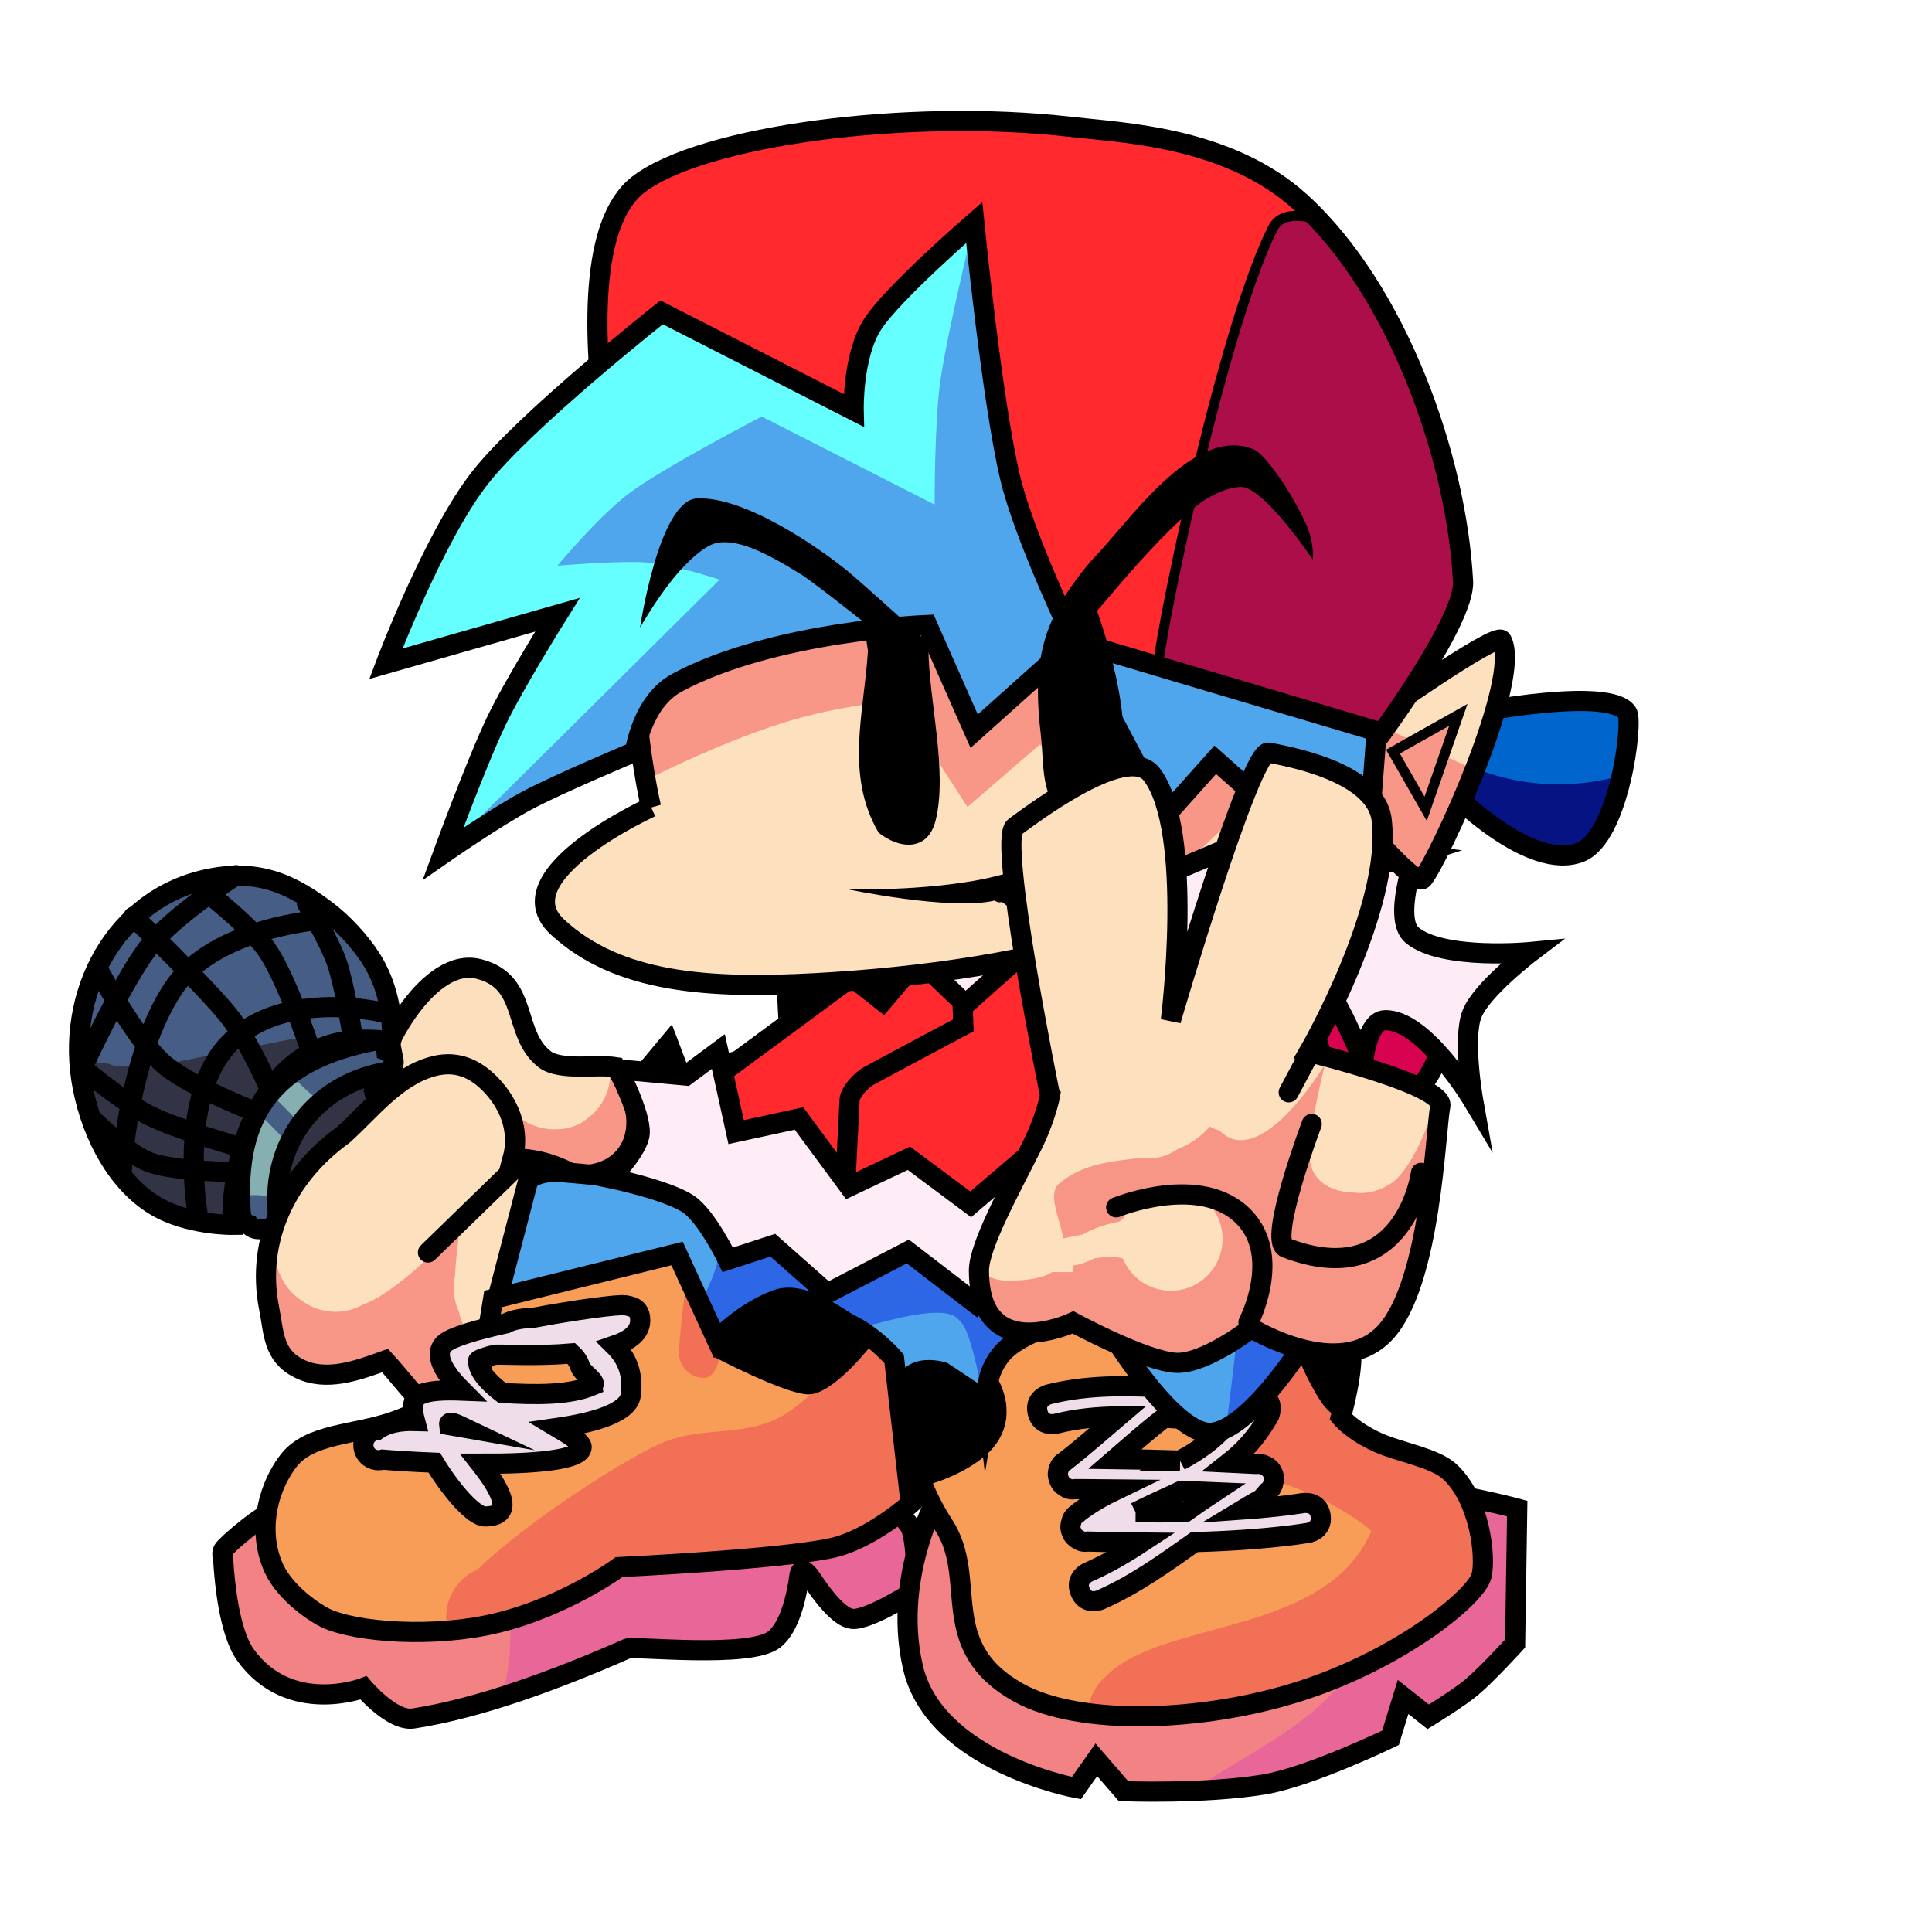 <svg version="1.1" xmlns="http://www.w3.org/2000/svg" xmlns:xlink="http://www.w3.org/1999/xlink" width="95.864" height="95.864" viewBox="0,0,95.864,95.864"><g transform="translate(-192.068,-132.068)"><g data-paper-data="{&quot;isPaintingLayer&quot;:true}" fill-rule="nonzero" stroke-linejoin="miter" stroke-miterlimit="10" stroke-dasharray="" stroke-dashoffset="0" style="mix-blend-mode: normal"><g><path d="M231.949,183.945c0,0 2.535,-7.331 4.838,-6.76c3.895,0.967 4.852,6.006 3.673,9.577c-1.628,4.931 -6.564,8.585 -6.564,8.585c0,0 -1.63,0.212 -2.772,0.038c-0.326,-0.05 -1.658,-0.509 -2.636,-1.385c-1.749,-1.568 -3.443,-4.257 -3.886,-6.801c-0.237,-1.359 1.569,-1.897 1.803,-1.952c2.285,-0.536 5.544,-1.302 5.544,-1.302z" fill="#ff292e" stroke="#000000" stroke-width="1" stroke-linecap="round"/><path d="M226.991,188.498l4.596,0.361l-1.28,3.823l1.281,4.843l-3.212,0.192l-1.708,2.952c0,0 -2.756,-2.787 -4.144,-4.191c-1.403,-1.418 -2.466,-6.389 -1.446,-7.612c1.249,-1.497 4.165,-4.991 4.165,-4.991z" fill="#feecf7" stroke="#000000" stroke-width="1" stroke-linecap="round"/><path d="M215.014,194.606c-0.642,-3.233 1.167,-5.553 4.163,-6.148c2.996,-0.595 5.677,0.832 6.32,4.065c0.642,3.233 -0.909,5.565 -3.906,6.16c-2.996,0.595 -5.935,-0.844 -6.577,-4.078z" fill="#f89688" stroke="#000000" stroke-width="1" stroke-linecap="butt"/><path d="M205.366,192.781c-0.002,0.001 -0.004,0.001 -0.004,0.001l-0.569,-0.075c-1.041,-0.874 -0.889,-2.225 -0.421,-3.429c1.472,-1.8 4.88,-6.941 7.731,-4.32c1.348,1.239 1.638,3.222 2.402,4.797c1.341,6.523 -5.358,4.372 -9.141,3.027z" fill="#323344" stroke="#000000" stroke-width="1" stroke-linecap="butt"/><path d="M211.211,186.893c-0.689,-0.187 -0.575,-0.928 -0.575,-0.928c0.306,-1.981 2.729,-6.44 5.185,-5.819c2.519,0.637 1.643,3.209 3.267,4.476c0.765,0.597 2.592,0.251 3.526,0.395c0.576,0.957 0.798,1.101 0.98,2.151c0.322,1.855 -0.883,3.259 -2.823,3.213c-3.106,-0.074 -5.454,-2.989 -8.552,-3.162l-0.322,0.002c0,0 -0.447,-0.001 -0.687,-0.328z" fill="#fcdfbd" stroke="none" stroke-width="0.5" stroke-linecap="butt"/><path d="M222.613,185.017c0.576,0.957 0.798,1.101 0.98,2.151c0.322,1.855 -0.883,3.259 -2.823,3.213c-2.399,-0.057 -4.345,-1.809 -6.534,-2.683c0.725,-0.263 1.39,-0.501 1.907,-0.603c0.564,-0.111 1.053,0.045 1.529,0.265c0.557,0.516 1.317,0.799 2.113,0.736c0.323,-0.005 0.672,-0.084 1.056,-0.275c0.108,-0.054 0.214,-0.126 0.317,-0.214c0.826,-0.574 1.303,-1.572 1.178,-2.617c0.098,0.006 0.191,0.015 0.276,0.028z" fill="#f89688" stroke="none" stroke-width="0.5" stroke-linecap="butt"/><path d="M211.211,186.893c-0.689,-0.187 -0.575,-0.928 -0.575,-0.928c0.306,-1.981 2.729,-6.44 5.185,-5.819c2.519,0.637 1.643,3.209 3.267,4.476c0.765,0.597 2.592,0.251 3.526,0.395c0.576,0.957 0.798,1.101 0.98,2.151c0.322,1.855 -0.883,3.259 -2.823,3.213c-3.106,-0.074 -5.454,-2.989 -8.552,-3.162l-0.322,0.002c0,0 -0.447,-0.001 -0.687,-0.328z" fill="none" stroke="#000000" stroke-width="1" stroke-linecap="butt"/><path d="M211.587,184.612c0.109,0.547 -0.438,0.655 -0.438,0.655l-0.084,0.017c-3.391,0.674 -5.525,3.495 -5.215,7.002c0,0 0.015,0.175 -0.07,0.338l0.113,0.256c0,0 -0.301,0.45 -0.753,0.167c-0.073,0.004 -0.146,0.008 -0.219,0.012c0,0 -0.315,0.017 -0.484,-0.211c-0.323,-0.075 -0.396,-0.439 -0.396,-0.439l-0.026,-0.153c-0.362,-5.042 1.764,-7.582 6.564,-8.536c0,0 0.547,-0.109 0.655,0.438c0.003,0.013 0.005,0.025 0.006,0.037c0.144,0.046 0.295,0.158 0.346,0.418z" fill="#455d83" stroke="none" stroke-width="0.5" stroke-linecap="butt"/><path d="M205.821,191.563c-0.524,-0.182 -1.086,-0.243 -1.607,-0.157c-0.077,-0.028 -0.156,-0.05 -0.237,-0.065c-0.018,-1.649 0.268,-3.001 0.864,-4.095c0.532,0.519 1.051,1.058 1.568,1.59c-0.376,0.819 -0.581,1.74 -0.589,2.728z" fill="#85afb1" stroke="none" stroke-width="0.5" stroke-linecap="butt"/><path d="M206.505,185.349c0.437,0.537 1.004,1.049 1.489,1.388c-0.382,0.326 -0.719,0.694 -1.008,1.099c-0.5,-0.511 -1,-1.025 -1.512,-1.522c0.298,-0.356 0.641,-0.677 1.03,-0.965z" fill="#85afb1" stroke="none" stroke-width="0.5" stroke-linecap="butt"/><path d="M211.587,184.612c0.109,0.547 -0.438,0.655 -0.438,0.655l-0.084,0.017c-3.391,0.674 -5.525,3.495 -5.215,7.002c0,0 0.015,0.175 -0.07,0.338l0.113,0.256c0,0 -0.301,0.45 -0.753,0.167c-0.073,0.004 -0.146,0.008 -0.219,0.012c0,0 -0.315,0.017 -0.484,-0.211c-0.323,-0.075 -0.396,-0.439 -0.396,-0.439l-0.026,-0.153c-0.362,-5.042 1.764,-7.582 6.564,-8.536c0,0 0.547,-0.109 0.655,0.438c0.003,0.013 0.005,0.025 0.006,0.037c0.144,0.046 0.295,0.158 0.346,0.418z" fill="none" stroke="#000000" stroke-width="1" stroke-linecap="butt"/><path d="M222.144,192.613c0,0 3.099,-0.56 3.926,1.096c0.663,1.329 -0.374,2.631 -0.856,3.833c-1.142,2.844 -2.771,7.581 -6.635,5.754c-0.827,-0.489 -1.478,-1.038 -2.202,-1.665l-0.095,-0.062c-0.964,0.73 -2.001,0.982 -2.739,0.509c-0.781,-0.5 -1.621,-1.697 -2.369,-2.5c-1.407,0.511 -2.941,1.065 -4.279,0.389c-1.286,-0.651 -1.231,-1.757 -1.472,-2.974c-0.677,-3.407 0.876,-6.597 3.672,-8.609c1.341,-1.199 2.634,-2.932 4.498,-3.414c1.311,-0.339 2.274,0.28 2.988,1.094c0.824,0.94 1.279,2.198 0.925,3.491c1.256,-0.034 2.576,0.434 3.554,1.152c0.958,0.704 0.706,1.164 1.083,1.905z" fill="#fde0be" stroke="none" stroke-width="0.5" stroke-linecap="butt"/><path d="M226.07,193.709c0.663,1.329 -0.374,2.631 -0.856,3.833c-1.143,2.844 -2.771,7.581 -6.635,5.754c-0.827,-0.489 -1.478,-1.038 -2.202,-1.665l-0.095,-0.062c-0.964,0.73 -2.001,0.982 -2.739,0.509c-0.781,-0.5 -1.621,-1.697 -2.369,-2.5c-1.407,0.511 -2.941,1.065 -4.279,0.389c-1.286,-0.651 -1.231,-1.757 -1.472,-2.974c-0.226,-1.14 -0.203,-2.255 0.032,-3.31c0.104,0.168 0.183,0.339 0.207,0.527l0.007,0.006c0.137,1.143 0.677,1.968 1.431,2.43c0.603,0.426 1.372,0.614 2.153,0.458c0.283,-0.056 0.547,-0.153 0.787,-0.284c0.268,-0.099 0.537,-0.228 0.804,-0.388c1.159,-0.693 2.697,-2.037 4.08,-3.641c-0.15,0.939 -0.244,1.862 -0.282,2.607c-0.078,0.361 -0.085,0.744 -0.008,1.129c0.046,0.23 0.118,0.447 0.214,0.65c0.31,1.559 1.631,1.857 2.845,1.576c0.073,-0.009 0.145,-0.02 0.218,-0.035c0.602,-0.12 1.119,-0.424 1.505,-0.843c0.13,-0.122 0.238,-0.249 0.32,-0.38c0.092,-0.147 0.188,-0.31 0.286,-0.486c0.227,0.079 -0.473,2.288 -0.234,2.309c0.709,0.06 2.387,-2.316 3.036,-2.944c0.52,-0.503 0.812,-1.019 0.929,-1.522c0.204,-0.492 0.269,-1.047 0.157,-1.608c-0.05,-0.254 -0.134,-0.493 -0.245,-0.713c0.91,0.049 1.971,0.308 2.405,1.178z" fill="#f89688" stroke="none" stroke-width="0.5" stroke-linecap="butt"/><path d="M222.144,192.613c0,0 3.099,-0.56 3.926,1.096c0.663,1.329 -0.374,2.631 -0.856,3.833c-1.143,2.844 -2.771,7.581 -6.635,5.754c-0.827,-0.489 -1.478,-1.038 -2.202,-1.665l-0.095,-0.062c-0.964,0.73 -2.001,0.982 -2.739,0.509c-0.781,-0.5 -1.621,-1.697 -2.369,-2.5c-1.407,0.511 -2.941,1.065 -4.279,0.389c-1.286,-0.651 -1.231,-1.757 -1.472,-2.974c-0.677,-3.407 0.876,-6.597 3.672,-8.609c1.341,-1.199 2.634,-2.932 4.498,-3.414c1.311,-0.339 2.274,0.28 2.988,1.094c0.824,0.94 1.279,2.198 0.925,3.491c1.256,-0.034 2.576,0.434 3.554,1.152c0.958,0.704 0.706,1.164 1.083,1.905z" fill="none" stroke="#000000" stroke-width="1" stroke-linecap="butt"/><path d="M213.303,194.215l4.51,-4.382" fill="none" stroke="#000000" stroke-width="1" stroke-linecap="round"/><path d="M219.116,197.152l2.79,-4.268" fill="none" stroke="#000000" stroke-width="1" stroke-linecap="round"/><path d="M196.177,186.056c-0.928,-4.67 1.618,-9.46 6.288,-10.388c2.495,-0.496 4.161,0.309 5.925,1.675c0.594,0.46 1.552,1.394 2.189,2.457c1.01,1.687 0.972,3.572 0.911,3.873c-0.048,0.24 -3.212,-0.863 -5.638,1.969c-2.474,2.889 -2.248,7.202 -2.248,7.202c0,0 -2.228,0.03 -3.859,-0.964c-1.817,-1.107 -3.079,-3.363 -3.568,-5.824z" fill="#465e85" stroke="#000000" stroke-width="0" stroke-linecap="butt"/><path d="M196.177,186.056c-0.116,-0.586 -0.178,-1.175 -0.188,-1.757c0.062,0.072 0.131,0.137 0.205,0.194l0.008,0.02l0.039,0.015c0.193,0.137 0.421,0.224 0.662,0.249l0.237,0.03l0.142,-0.017l0.14,0.058l0.087,0.013l0.077,0.043l0.097,0.027l0.01,0.012l0.04,0.002l0.037,0.01l0.32,0.007l0.32,0.016l0.038,-0.008l0.04,0.001l0.011,-0.011l0.029,-0.006l0.033,0.018l0.097,0.027l0.01,0.012l0.04,0.002l0.037,0.01l0.32,0.007l0.32,0.016l0.038,-0.008l0.04,0.001l0.011,-0.011l7.058,-1.402l0.037,0.001l0.32,0.016l0.038,-0.008l0.04,0.001l0.011,-0.011l0.214,-0.042l0.025,0.01l0.538,0.068l0.175,-0.021l0.305,0.007l0.32,0.016l0.038,-0.008l0.04,0.001l0.011,-0.011l0.466,-0.093l0.025,0.01l0.171,0.022l0.187,0.051l0.01,0.012l0.04,0.002l0.037,0.01l0.268,0.006c-1.137,0.061 -2.677,0.436 -3.998,1.979c-2.474,2.889 -2.248,7.202 -2.248,7.202c0,0 -2.228,0.03 -3.859,-0.964c-1.817,-1.107 -3.079,-3.363 -3.568,-5.824z" fill="#323344" stroke="#000000" stroke-width="0" stroke-linecap="butt"/><path d="M199.923,180.489l0.007,0.016l-0.024,-0.007z" fill="#323344" stroke="#000000" stroke-width="0" stroke-linecap="butt"/><path d="M196.177,186.056c-0.928,-4.67 1.618,-9.46 6.288,-10.388c2.495,-0.496 4.161,0.309 5.925,1.675c0.594,0.46 1.552,1.394 2.189,2.457c1.01,1.687 0.972,3.572 0.911,3.873c-0.048,0.24 -3.212,-0.863 -5.638,1.969c-2.474,2.889 -2.248,7.202 -2.248,7.202c0,0 -2.228,0.03 -3.859,-0.964c-1.817,-1.107 -3.079,-3.363 -3.568,-5.824z" fill="none" stroke="#000000" stroke-width="1" stroke-linecap="butt"/><path d="M201.863,192.228c0,0 -0.992,-5.821 1.616,-8.417c2.758,-2.746 7.699,-1.479 7.699,-1.479" fill="none" stroke="#000000" stroke-width="1" stroke-linecap="round"/><path d="M198.115,190.087c0,0 0.298,-5.577 2.55,-8.968c2.044,-3.078 7.407,-3.417 7.407,-3.417" fill="none" stroke="#000000" stroke-width="1" stroke-linecap="round"/><path d="M196.153,185.055c0,0 2.02,-4.396 3.35,-6.062c1.2,-1.504 4.282,-3.499 4.282,-3.499" fill="none" stroke="#000000" stroke-width="1" stroke-linecap="round"/><path d="M203.212,190.211c0,0 -2.661,-0.06 -3.746,-0.478c-1.061,-0.409 -2.693,-2.003 -2.693,-2.003" fill="none" stroke="#000000" stroke-width="1" stroke-linecap="round"/><path d="M204.021,189.001c0,0 -3.181,-0.895 -4.576,-1.598c-1.243,-0.626 -3.392,-2.416 -3.392,-2.416" fill="none" stroke="#000000" stroke-width="1" stroke-linecap="round"/><path d="M204.528,187.151c0,0 -3.233,-1.265 -4.438,-2.372c-1.317,-1.209 -3.157,-4.602 -3.157,-4.602" fill="none" stroke="#000000" stroke-width="1" stroke-linecap="round"/><path d="M198.686,177.556c0,0 3.527,3.416 4.712,4.887c0.983,1.22 1.905,3.33 1.905,3.33" fill="none" stroke="#000000" stroke-width="1" stroke-linecap="round"/><path d="M201.766,175.894c0,0 2.616,1.981 3.527,3.277c0.956,1.361 2.081,4.703 2.081,4.703" fill="none" stroke="#000000" stroke-width="1" stroke-linecap="round"/><path d="M207.299,176.894c0,0 1.113,1.873 1.479,2.926c0.382,1.099 0.767,3.536 0.767,3.536" fill="none" stroke="#000000" stroke-width="1" stroke-linecap="round"/></g><g><g stroke="#000000" stroke-width="1"><path d="M252.7,182.735c0,-1.534 0.315,-4.999 1.327,-5.998c0.994,-0.981 9.686,4.98 9.686,5.998c0,3.041 -2.413,5.091 -5.455,5.091c-3.041,0 -5.558,-2.05 -5.558,-5.091z" fill="#d90250" stroke-linecap="butt"/><path d="M262.31,174.475c0,0 -1.146,3.183 -0.175,3.994c1.509,1.26 5.889,0.837 5.889,0.837c0,0 -2.447,1.857 -2.921,3.08c-0.479,1.235 0.064,4.296 0.064,4.296c0,0 -2.428,-4.057 -4.381,-3.991c-0.884,0.03 -1.073,2.017 -1.073,2.017c0,0 -1.396,-3.388 -2.271,-4.226c-0.725,-0.694 -2.612,-0.45 -2.612,-0.45c0,0 -0.018,-1.283 -0.468,-3.118c-0.253,-1.032 -1.61,-2.907 -1.61,-2.907c0,0 3.584,1.214 5.247,1.296c1.508,0.074 4.312,-0.828 4.312,-0.828z" fill="#fdebf6" stroke-linecap="round"/></g><g stroke="#000000" stroke-linecap="round"><path d="M216.128,198.891c0,0 1.807,-6.939 2.117,-8.132c0.088,-0.337 0.811,-0.599 1.619,-0.538c0.738,0.056 2.397,0.228 4.537,0.387c9.711,0.723 30.324,2.205 30.324,2.205l0.312,15.169z" fill="#4fa6ed" stroke-width="0"/><path d="M254.726,192.813l0.312,15.169l-13.599,-3.177c-0.265,-1.398 -1.018,-6.75 -1.755,-7.185c-0.495,-0.867 -3.054,-0.143 -4.06,0.106c-2.231,0.55 -6.692,1.452 -8.141,3.819l-3.885,-0.908c1.162,-0.893 2.141,-2.026 2.772,-3.113c0.582,-1.003 1.881,-3.314 1.241,-4.274l-2.643,-2.599c9.922,0.737 29.759,2.163 29.759,2.163z" fill="#2e67e5" stroke-width="0"/><path d="M216.128,198.891c0,0 1.807,-6.939 2.117,-8.132c0.088,-0.337 0.811,-0.599 1.619,-0.538c0.738,0.056 2.397,0.228 4.537,0.387c9.711,0.723 30.324,2.205 30.324,2.205l0.312,15.169z" fill="none" stroke-width="1"/></g><path d="M227.765,185.385l6.545,-4.831l-0.987,-5.818c0,0 6.765,-2.597 8.814,-3.273c0.989,-0.327 2.823,-0.571 2.823,-0.571c0,0 4.653,1.377 7.924,4.749c2.433,2.508 4.237,6.944 4.761,8.807c0.251,0.893 -0.589,3.181 -1.033,4.993c-0.351,1.436 -0.203,2.4 -0.836,3.362c-1.469,2.23 -3.491,2.037 -3.491,2.037c0,0 -1.431,0.134 -2.045,-0.037c-0.798,-0.222 -2.337,-1.18 -2.337,-1.18c0,0 -13.642,-1.268 -16.574,-2.398c-3.359,-1.295 -3.564,-5.839 -3.564,-5.839z" fill="#ff292e" stroke="#000000" stroke-width="0" stroke-linecap="round"/><path d="M257.644,184.447c0.251,0.893 -0.589,3.181 -1.033,4.993c-0.351,1.436 -0.203,2.4 -0.836,3.362c-1.469,2.23 -3.491,2.037 -3.491,2.037c0,0 -1.431,0.134 -2.045,-0.037c-0.798,-0.222 -2.337,-1.18 -2.337,-1.18c0,0 -3.763,-0.35 -7.762,-0.846c1.698,-0.989 3.279,-2.906 4.045,-3.648c3.866,-3.748 2.129,-6.38 2.561,-7.414c0.053,-0.126 0.035,-0.279 0.169,-0.355c0.215,-0.122 1.926,2.503 1.874,2.855c-0.323,2.201 -2.318,5.411 0.178,7.21c0.12,0.087 2.277,1.131 2.656,0.693c0.18,-0.209 1.979,-1.3 2.388,-2.452c1.201,-3.38 1.509,-9.262 1.348,-10.557c1.148,2.055 1.961,4.189 2.284,5.34z" fill="#d90251" stroke="#000000" stroke-width="0" stroke-linecap="butt"/><g><path d="M237.574,210.931c0,0 -2.383,1.552 -3.226,1.464c-0.638,-0.067 -1.47,-1.159 -2.004,-1.97c-0.322,-0.489 -0.553,-0.586 -0.611,-0.159c-0.127,0.936 -0.455,2.528 -1.252,3.153c-1.209,0.949 -6.97,0.311 -7.286,0.45c-3.445,1.52 -7.362,2.974 -10.626,3.47c-1.043,0.159 -2.465,-1.519 -2.465,-1.519c0,0 -3.664,1.404 -5.854,-1.633c-0.807,-1.118 -1.039,-3.612 -1.102,-4.655c-0.008,-0.132 -0.094,-0.367 -0.008,-0.548c0.105,-0.22 2.182,-2.038 2.951,-2.108c4.449,-0.404 29.662,-0.292 29.662,-0.292c0,0 1.346,0.712 1.555,1.427c0.257,0.876 0.265,2.92 0.265,2.92z" fill="#f38285" stroke="#000000" stroke-width="0" stroke-linecap="round"/><path d="M234.347,212.395c-0.638,-0.067 -1.47,-1.159 -2.004,-1.97c-0.322,-0.489 -0.553,-0.586 -0.611,-0.159c-0.127,0.936 -0.455,2.528 -1.252,3.153c-1.209,0.949 -6.97,0.311 -7.286,0.45c-1.996,0.881 -4.15,1.739 -6.244,2.402c0.284,-0.928 0.437,-1.913 0.437,-2.934c0,-2.58 -0.977,-4.932 -2.582,-6.706c8.908,-0.1 20.947,-0.047 20.947,-0.047c0,0 1.346,0.712 1.555,1.427c0.257,0.876 0.265,2.92 0.265,2.92c0,0 -2.383,1.552 -3.226,1.464z" fill="#e96698" stroke="#000000" stroke-width="0" stroke-linecap="round"/><path d="M237.574,210.931c0,0 -2.383,1.552 -3.226,1.464c-0.638,-0.067 -1.47,-1.159 -2.004,-1.97c-0.322,-0.489 -0.553,-0.586 -0.611,-0.159c-0.127,0.936 -0.455,2.528 -1.252,3.153c-1.209,0.949 -6.97,0.311 -7.286,0.45c-3.445,1.52 -7.362,2.974 -10.626,3.47c-1.043,0.159 -2.465,-1.519 -2.465,-1.519c0,0 -3.664,1.404 -5.854,-1.633c-0.807,-1.118 -1.039,-3.612 -1.102,-4.655c-0.008,-0.132 -0.094,-0.367 -0.008,-0.548c0.105,-0.22 2.182,-2.038 2.951,-2.108c4.449,-0.404 29.662,-0.292 29.662,-0.292c0,0 1.346,0.712 1.555,1.427c0.257,0.876 0.265,2.92 0.265,2.92z" fill="none" stroke="#000000" stroke-width="1" stroke-linecap="round"/><path d="M215.921,200.316l0.615,-3.795l9.128,-2.256l1.973,4.298c0,0 1.242,-1.36 2.965,-2.002c1.328,-0.495 3.15,0.979 3.625,1.209c1.272,0.618 2.207,1.725 2.207,1.725l0.821,7.179c0,0 -1.996,1.786 -3.909,2.203c-2.66,0.579 -10.56,0.948 -10.56,0.948c0,0 -2.613,1.934 -6.05,2.773c-3.108,0.758 -6.982,0.472 -8.518,-0.245c-0.454,-0.212 -1.964,-1.187 -2.551,-2.445c-0.768,-1.648 -0.466,-3.782 0.693,-5.327c1.051,-1.402 3.263,-1.289 5.234,-1.976c2.31,-0.806 4.327,-2.289 4.327,-2.289z" fill="#f27056" stroke="#000000" stroke-width="0" stroke-linecap="round"/><path d="M215.921,200.316l0.615,-3.795l9.128,-2.256l0.525,1.144c-0.212,0.947 -0.434,3.459 -0.434,3.777c0,0.69 0.56,1.25 1.25,1.25c0.653,0 0.819,-1.215 0.821,-1.25c0.022,-0.31 0.583,-0.839 0.744,-1.46c0.518,-0.403 1.222,-0.863 2.032,-1.165c1.328,-0.495 3.15,0.979 3.625,1.209c0.467,0.227 0.889,0.52 1.235,0.8c-1.552,0.976 -3.42,3.236 -4.895,3.922c-1.749,0.813 -3.657,0.4 -5.481,1.1c-1.611,0.618 -6.722,3.833 -9.327,6.357c-0.837,0.349 -1.444,1.14 -1.529,2.082c-0.019,0.079 -0.029,0.155 -0.03,0.227c-0.001,0.109 0.013,0.211 0.038,0.309c0.017,0.142 0.047,0.28 0.087,0.413c-2.478,0.208 -4.954,-0.087 -6.108,-0.626c-0.454,-0.212 -1.964,-1.187 -2.551,-2.445c-0.768,-1.648 -0.466,-3.782 0.693,-5.327c1.051,-1.402 3.263,-1.289 5.234,-1.976c2.31,-0.806 4.327,-2.289 4.327,-2.289z" fill="#f79d58" stroke="#000000" stroke-width="0" stroke-linecap="round"/><path d="M227.434,199.364c0,0 2.754,-2.964 4.036,-2.964c1.282,0 3.964,2.25 3.964,2.25c0,0 -1.968,2.607 -3.25,2.607c-1.155,0 -4.75,-1.893 -4.75,-1.893z" fill="#000000" stroke="none" stroke-width="0.5" stroke-linecap="butt"/><path d="M215.921,200.316l0.615,-3.795l9.128,-2.256l1.973,4.298c0,0 1.242,-1.36 2.965,-2.002c1.328,-0.495 3.15,0.979 3.625,1.209c1.272,0.618 2.207,1.725 2.207,1.725l0.821,7.179c0,0 -1.996,1.786 -3.909,2.203c-2.66,0.579 -10.56,0.948 -10.56,0.948c0,0 -2.613,1.934 -6.05,2.773c-3.108,0.758 -6.982,0.472 -8.518,-0.245c-0.454,-0.212 -1.964,-1.187 -2.551,-2.445c-0.768,-1.648 -0.466,-3.782 0.693,-5.327c1.051,-1.402 3.263,-1.289 5.234,-1.976c2.31,-0.806 4.327,-2.289 4.327,-2.289z" fill="none" stroke="#000000" stroke-width="1" stroke-linecap="round"/><path d="M223.363,201.302c-0.126,0.878 -1.842,1.357 -3.614,1.613c0.685,0.408 1.182,0.74 1.182,0.954c0,0.665 -2.478,0.838 -5.022,0.828c0.97,1.235 1.769,2.615 0.216,2.615c-0.546,0 -1.669,-1.28 -2.509,-2.667c-1.065,-0.042 -1.992,-0.102 -2.56,-0.151c-0.066,0.019 -0.136,0.029 -0.208,0.029c-0.136,0 -0.263,-0.036 -0.373,-0.099c-0.226,-0.129 -0.377,-0.372 -0.377,-0.651c0,-0.386 0.292,-0.704 0.667,-0.745c0.523,-0.366 1.179,-0.471 1.895,-0.451c-0.163,-0.605 -0.137,-1.08 0.194,-1.269c0.425,-0.243 1.2,-0.276 2.138,-0.24c-0.746,-0.748 -1.494,-1.737 -0.869,-2.332c0.337,-0.321 1.592,-0.684 3.062,-1.006c0.291,-0.164 0.768,-0.259 1.332,-0.271c2.102,-0.399 4.223,-0.677 4.568,-0.625c0.395,0.06 0.75,0.167 0.75,0.75c0,0.601 -0.52,0.995 -1.28,1.252c0.608,0.598 0.96,1.408 0.808,2.466zM221.447,200.822c0.346,-0.144 -0.483,-0.596 -0.596,-0.953c-0.078,-0.247 -0.233,-0.463 -0.43,-0.643c-1.662,0.143 -3.375,0.045 -3.71,0.061c-0.237,0.011 -0.927,0.239 -0.925,0.305c0.013,0.524 0.514,1.069 1.198,1.592c1.596,0.093 3.287,0.129 4.463,-0.361zM215.08,202.906c-0.404,-0.192 -0.761,-0.371 -0.728,-0.128c0.243,0.042 0.487,0.086 0.728,0.128z" fill="#efdee9" stroke="none" stroke-width="0.5" stroke-linecap="butt"/><path d="M223.363,201.302c-0.126,0.878 -1.842,1.357 -3.614,1.613c0.685,0.408 1.182,0.74 1.182,0.954c0,0.665 -2.478,0.838 -5.022,0.828c0.97,1.235 1.769,2.615 0.216,2.615c-0.546,0 -1.669,-1.28 -2.509,-2.667c-1.065,-0.042 -1.992,-0.102 -2.56,-0.151c-0.066,0.019 -0.136,0.029 -0.208,0.029c-0.136,0 -0.263,-0.036 -0.373,-0.099c-0.226,-0.129 -0.377,-0.372 -0.377,-0.651c0,-0.386 0.292,-0.704 0.667,-0.745c0.523,-0.366 1.179,-0.471 1.895,-0.451c-0.163,-0.605 -0.137,-1.08 0.194,-1.269c0.425,-0.243 1.2,-0.276 2.138,-0.24c-0.746,-0.748 -1.494,-1.737 -0.869,-2.332c0.337,-0.321 1.592,-0.684 3.062,-1.006c0.291,-0.164 0.768,-0.259 1.332,-0.271c2.102,-0.399 4.223,-0.677 4.568,-0.625c0.395,0.06 0.75,0.167 0.75,0.75c0,0.601 -0.52,0.995 -1.28,1.252c0.608,0.598 0.96,1.408 0.808,2.466zM221.447,200.822c0.346,-0.144 -0.483,-0.596 -0.596,-0.953c-0.078,-0.247 -0.233,-0.463 -0.43,-0.643c-1.662,0.143 -3.375,0.045 -3.71,0.061c-0.237,0.011 -0.927,0.239 -0.925,0.305c0.013,0.524 0.514,1.069 1.198,1.592c1.596,0.093 3.287,0.129 4.463,-0.361zM215.08,202.906c-0.404,-0.192 -0.761,-0.371 -0.728,-0.128c0.243,0.042 0.487,0.086 0.728,0.128z" fill="none" stroke="#000000" stroke-width="1" stroke-linecap="butt"/></g><g><g stroke="#000000"><path d="M238.83,205.88c0,0 1.557,-1.686 11.895,-1.211c10.089,0.464 16.625,2.25 16.625,2.25l-0.104,6.701c0,0 -1.379,1.513 -2.152,2.165c-0.637,0.538 -2.16,1.471 -2.16,1.471l-1.247,-0.987l-0.623,2.026c0,0 -4.029,1.952 -6.3,2.32c-2.987,0.483 -6.947,0.33 -6.947,0.33l-1.351,-1.558l-0.987,1.403c0,0 -7.046,-1.289 -8.118,-6.02c-1.066,-4.706 1.468,-8.889 1.468,-8.889z" fill="#f38285" stroke-width="0" stroke-linecap="round"/><path d="M267.349,206.919l-0.104,6.701c0,0 -1.379,1.513 -2.152,2.165c-0.637,0.538 -2.16,1.471 -2.16,1.471l-1.247,-0.987l-0.623,2.026c0,0 -4.029,1.952 -6.3,2.32c-1.145,0.185 -2.433,0.277 -3.586,0.319c4.476,-2.957 8.808,-4.333 9.461,-10.576c0.142,-1.361 0.326,-3.342 -0.295,-4.785c4.424,0.639 7.006,1.345 7.006,1.345z" fill="#e96698" stroke-width="0" stroke-linecap="butt"/><path d="M238.83,205.88c0,0 1.557,-1.686 11.895,-1.211c10.089,0.464 16.625,2.25 16.625,2.25l-0.104,6.701c0,0 -1.379,1.513 -2.152,2.165c-0.637,0.538 -2.16,1.471 -2.16,1.471l-1.247,-0.987l-0.623,2.026c0,0 -4.029,1.952 -6.3,2.32c-2.987,0.483 -6.947,0.33 -6.947,0.33l-1.351,-1.558l-0.987,1.403c0,0 -7.046,-1.289 -8.118,-6.02c-1.066,-4.706 1.468,-8.889 1.468,-8.889z" fill="none" stroke-width="1" stroke-linecap="round"/></g><path d="M241.027,201.598c0,0 -0.161,-1.391 0.832,-2.45c0.838,-0.893 2.762,-1.455 3.622,-1.699c2.389,-0.677 5.547,-0.993 7.612,-0.931c1.043,0.031 1.796,1.005 2.22,1.749c0.265,0.464 1.471,-1.054 2.462,-1.182c0.51,-0.066 1.241,1.396 1.29,1.606c0.272,1.16 -0.465,3.693 -0.465,3.693c0,0 0.558,0.69 1.867,1.274c1.039,0.464 2.77,0.74 3.516,1.415c1.507,1.361 1.825,4.214 1.6,5.172c-0.243,1.037 -3.962,4.093 -8.888,5.699c-4.943,1.611 -11.097,1.768 -14.058,0.128c-4.162,-2.304 -1.999,-5.631 -3.737,-8.316c-1.081,-1.669 -1.815,-3.68 -2.003,-6.103c-0.171,-2.193 1.966,-1.499 1.966,-1.499l2.164,1.443z" fill="#000000" stroke="#000000" stroke-width="0" stroke-linecap="round"/><path d="M241.858,199.149c0.838,-0.893 2.762,-1.455 3.622,-1.699c2.389,-0.677 5.547,-0.993 7.612,-0.931c1.043,0.031 1.796,1.005 2.22,1.749c0.125,0.219 0.328,0.063 0.75,-0.246c0.241,1.385 1.335,3.389 1.768,3.877c0.277,0.313 0.596,0.53 0.943,0.667c0.254,0.244 0.798,0.693 1.694,1.093c1.039,0.464 2.77,0.74 3.516,1.415c1.507,1.361 1.825,4.214 1.6,5.172c-0.243,1.037 -3.962,4.093 -8.888,5.699c-4.943,1.611 -11.097,1.768 -14.058,0.128c-4.162,-2.304 -1.999,-5.631 -3.737,-8.316c-0.39,-0.603 -0.736,-1.25 -1.026,-1.946c1.449,-0.355 2.866,-1.156 3.487,-1.915c1.024,-1.25 0.744,-2.735 -0.066,-3.886c0.125,-0.29 0.305,-0.587 0.563,-0.862z" fill="#f27056" stroke="#000000" stroke-width="0" stroke-linecap="round"/><path d="M241.858,199.149c0.838,-0.893 2.762,-1.455 3.622,-1.699c1.934,-0.548 4.373,-0.859 6.327,-0.925c-0.817,1.805 -0.307,5.203 0.539,7.307c0.424,1.053 2.576,1.463 4.506,2.261c1.735,0.718 3.292,1.876 3.255,1.961c-2.244,5.197 -10.338,4.355 -13.118,7.146c-0.548,0.446 -0.903,1.119 -0.922,1.876c-1.354,-0.177 -2.538,-0.508 -3.431,-1.003c-4.162,-2.304 -1.999,-5.631 -3.737,-8.316c-0.39,-0.603 -0.736,-1.25 -1.026,-1.946c1.449,-0.355 2.866,-1.156 3.487,-1.915c1.024,-1.25 0.744,-2.735 -0.066,-3.886c0.125,-0.29 0.305,-0.587 0.563,-0.862z" fill="#f79d58" stroke="#000000" stroke-width="0" stroke-linecap="butt"/><path d="M241.027,201.598c0,0 -0.161,-1.391 0.832,-2.45c0.838,-0.893 2.762,-1.455 3.622,-1.699c2.389,-0.677 5.547,-0.993 7.612,-0.931c1.043,0.031 1.796,1.005 2.22,1.749c0.265,0.464 1.471,-1.054 2.462,-1.182c0.51,-0.066 1.241,1.396 1.29,1.606c0.272,1.16 -0.465,3.693 -0.465,3.693c0,0 0.558,0.69 1.867,1.274c1.039,0.464 2.77,0.74 3.516,1.415c1.507,1.361 1.825,4.214 1.6,5.172c-0.243,1.037 -3.962,4.093 -8.888,5.699c-4.943,1.611 -11.097,1.768 -14.058,0.128c-4.162,-2.304 -1.999,-5.631 -3.737,-8.316c-1.081,-1.669 -1.815,-3.68 -2.003,-6.103c-0.171,-2.193 1.966,-1.499 1.966,-1.499l2.164,1.443z" fill="none" stroke="#000000" stroke-width="1" stroke-linecap="round"/><g stroke-linecap="butt"><path d="M252.539,199.883c0.335,0.671 -0.335,1.006 -0.335,1.006l-0.288,0.143c0.56,0.028 1.121,0.048 1.684,0.05l0.745,0.137c0.112,0.001 0.239,0.032 0.378,0.109c0.012,0.007 0.024,0.013 0.035,0.02c0.11,0.062 0.228,0.16 0.297,0.309c0.071,0.148 0.072,0.302 0.05,0.426c-0.002,0.013 -0.004,0.026 -0.007,0.04c-0.031,0.164 -0.091,0.284 -0.166,0.373c-0.54,0.916 -1.177,1.597 -1.876,2.145c0.447,0.021 0.894,0.044 1.342,0.068c0.132,-0.024 0.285,-0.007 0.456,0.086c0.128,0.057 0.267,0.157 0.347,0.329c0.09,0.167 0.086,0.337 0.055,0.475c-0.035,0.242 -0.151,0.389 -0.283,0.479l-0.309,0.361c-0.315,0.169 -0.622,0.347 -0.925,0.531c0.778,-0.055 1.546,-0.128 2.295,-0.222l0.714,-0.102c0,0 0.742,-0.106 0.849,0.636c0.106,0.742 -0.636,0.849 -0.636,0.849l-0.74,0.106c-1.57,0.195 -3.224,0.302 -4.884,0.348c-1.495,1.058 -2.975,2.123 -4.675,2.868c0,0 -0.687,0.301 -0.988,-0.387c-0.301,-0.687 0.387,-0.988 0.387,-0.988c0.932,-0.407 1.8,-0.915 2.641,-1.468c-0.898,-0.006 -1.786,-0.025 -2.651,-0.052c-0.147,0.028 -0.319,0.013 -0.497,-0.108c-0.127,-0.068 -0.254,-0.18 -0.317,-0.366c-0.081,-0.179 -0.065,-0.347 -0.018,-0.484c0.049,-0.217 0.171,-0.348 0.303,-0.427l0.071,-0.068c0.601,-0.459 1.248,-0.819 1.912,-1.138c-0.587,-0.007 -1.176,-0.011 -1.766,-0.011h-0.318c-0.154,0.029 -0.34,0.015 -0.519,-0.119c-0.124,-0.073 -0.242,-0.192 -0.297,-0.385c-0.075,-0.185 -0.055,-0.351 -0.002,-0.486c0.059,-0.216 0.197,-0.341 0.336,-0.412c0.928,-0.726 1.771,-1.477 2.627,-2.206c-1.036,0.013 -2.069,0.107 -3.1,0.365c0,0 -0.728,0.182 -0.91,-0.546c-0.182,-0.728 0.546,-0.91 0.546,-0.91c1.756,-0.439 3.51,-0.446 5.275,-0.365c0.535,-0.394 1.096,-0.769 1.703,-1.117l0.452,-0.227c0,0 0.671,-0.335 1.006,0.335zM250.616,204.541c0.921,-0.487 1.776,-1.083 2.47,-1.967c-1.09,-0.013 -2.174,-0.097 -3.253,-0.159c-0.848,0.652 -1.63,1.349 -2.442,2.051c1.078,0.013 2.152,0.039 3.225,0.075zM248.417,207.107c0.814,0.008 1.638,0.006 2.462,-0.012c0.474,-0.336 0.952,-0.67 1.439,-0.991c-0.545,-0.024 -1.09,-0.045 -1.635,-0.064c-0.746,0.354 -1.512,0.682 -2.265,1.067z" fill="#efdee9" stroke="none" stroke-width="0.5"/><path d="M252.539,199.883c0.335,0.671 -0.335,1.006 -0.335,1.006l-0.288,0.143c0.56,0.028 1.121,0.048 1.684,0.05l0.745,0.137c0.112,0.001 0.239,0.032 0.378,0.109c0.012,0.007 0.024,0.013 0.035,0.02c0.11,0.062 0.228,0.16 0.297,0.309c0.071,0.148 0.072,0.302 0.05,0.426c-0.002,0.013 -0.004,0.026 -0.007,0.04c-0.031,0.164 -0.091,0.284 -0.166,0.373c-0.54,0.916 -1.177,1.597 -1.876,2.145c0.447,0.021 0.894,0.044 1.342,0.068c0.132,-0.024 0.285,-0.007 0.456,0.086c0.128,0.057 0.267,0.157 0.347,0.329c0.09,0.167 0.086,0.337 0.055,0.475c-0.035,0.242 -0.151,0.389 -0.283,0.479l-0.309,0.361c-0.315,0.169 -0.622,0.347 -0.925,0.531c0.778,-0.055 1.546,-0.128 2.295,-0.222l0.714,-0.102c0,0 0.742,-0.106 0.849,0.636c0.106,0.742 -0.636,0.849 -0.636,0.849l-0.74,0.106c-1.57,0.195 -3.224,0.302 -4.884,0.348c-1.495,1.058 -2.975,2.123 -4.675,2.868c0,0 -0.687,0.301 -0.988,-0.387c-0.301,-0.687 0.387,-0.988 0.387,-0.988c0.932,-0.407 1.8,-0.915 2.641,-1.468c-0.898,-0.006 -1.786,-0.025 -2.651,-0.052c-0.147,0.028 -0.319,0.013 -0.497,-0.108c-0.127,-0.068 -0.254,-0.18 -0.317,-0.366c-0.081,-0.179 -0.065,-0.347 -0.018,-0.484c0.049,-0.217 0.171,-0.348 0.303,-0.427l0.071,-0.068c0.601,-0.459 1.248,-0.819 1.912,-1.138c-0.587,-0.007 -1.176,-0.011 -1.766,-0.011h-0.318c-0.154,0.029 -0.34,0.015 -0.519,-0.119c-0.124,-0.073 -0.242,-0.192 -0.297,-0.385c-0.075,-0.185 -0.055,-0.351 -0.002,-0.486c0.059,-0.216 0.197,-0.341 0.336,-0.412c0.928,-0.726 1.771,-1.477 2.627,-2.206c-1.036,0.013 -2.069,0.107 -3.1,0.365c0,0 -0.728,0.182 -0.91,-0.546c-0.182,-0.728 0.546,-0.91 0.546,-0.91c1.756,-0.439 3.51,-0.446 5.275,-0.365c0.535,-0.394 1.096,-0.769 1.703,-1.117l0.452,-0.227c0,0 0.671,-0.335 1.006,0.335zM250.616,204.541c0.921,-0.487 1.776,-1.083 2.47,-1.967c-1.09,-0.013 -2.174,-0.097 -3.253,-0.159c-0.848,0.652 -1.63,1.349 -2.442,2.051c1.078,0.013 2.152,0.039 3.225,0.075zM248.417,207.107c0.814,0.008 1.638,0.006 2.462,-0.012c0.474,-0.336 0.952,-0.67 1.439,-0.991c-0.545,-0.024 -1.09,-0.045 -1.635,-0.064c-0.746,0.354 -1.512,0.682 -2.265,1.067z" fill="none" stroke="#000000" stroke-width="1"/></g></g><path d="M227.765,185.385l6.545,-4.831l-0.987,-5.818c0,0 6.765,-2.597 8.814,-3.273c0.989,-0.327 2.823,-0.571 2.823,-0.571c0,0 4.653,1.377 7.924,4.749c2.433,2.508 4.237,6.944 4.761,8.807c0.251,0.893 -0.589,3.181 -1.033,4.993c-0.351,1.436 -0.203,2.4 -0.836,3.362c-1.469,2.23 -3.491,2.037 -3.491,2.037c0,0 -1.431,0.134 -2.045,-0.037c-0.798,-0.222 -2.337,-1.18 -2.337,-1.18c0,0 -13.642,-1.268 -16.574,-2.398c-3.359,-1.295 -3.564,-5.839 -3.564,-5.839z" fill="none" stroke="#000000" stroke-width="1" stroke-linecap="round"/><path d="M255.92,192.501l1.091,-4.364l2.494,2.182l-2.13,3.013z" fill="#feecf7" stroke="#000000" stroke-width="1" stroke-linecap="round"/><path d="M239.661,177.385l0.208,5.558c0,0 -3.712,1.976 -4.675,2.502c-0.431,0.235 -0.952,0.851 -0.969,1.182c-0.048,0.945 -0.278,5.459 -0.278,5.459" fill="none" stroke="#000000" stroke-width="1" stroke-linecap="round"/><path d="M246.726,180.761c0,0 1.391,2.205 1.76,2.79c0.169,0.268 0.302,0.801 0.227,1.039c-0.285,0.901 -2.039,6.457 -2.039,6.457" fill="none" stroke="#000000" stroke-width="1" stroke-linecap="round"/><path d="M231.713,187.566l2.494,3.377l2.961,-1.403l3.065,2.286l3.584,-3.065l1.818,2.026l1.403,-1.766l0.883,4.104l-2.078,2.026l-3.065,-0.883l-2.286,2.494l-3.377,-2.597l-4,2.078l-2.701,-2.39l-2.234,0.727c0,0 -1.016,-2.113 -1.93,-2.749c-1.015,-0.707 -3.889,-1.303 -3.889,-1.303c0,0 1.394,-1.416 1.448,-2.224c0.065,-0.965 -1.085,-3.179 -1.085,-3.179l3.377,0.312l1.61,-1.195l0.883,4z" fill="#feecf7" stroke="#000000" stroke-width="1" stroke-linecap="round"/><g stroke="#000000" stroke-width="1" stroke-linecap="round"><path d="M231.141,181.696l-0.364,-6.961l13.662,-1.766l3.065,-3.74l3.792,2.857l6.078,-2.597l-0.26,8.312l-3.065,-0.416l-3.169,2.442l-2.909,-1.818l-3.636,3.584l-1.091,-2.597l-3.273,2.909l-2.338,-2.234l-1.766,2.078l-2.234,-1.766z" fill="#feecf7"/><path d="M243.453,174.32l0.779,-0.935" fill="none"/></g><g stroke="#000000" stroke-linecap="round"><path d="M246.154,195.151l1.455,-1.974c0,0 1.716,1.924 4.313,1.837c3.56,-0.119 4.362,-2.565 4.362,-2.565c0,0 2.515,2.357 2.002,3.67c-0.386,0.989 -3.895,6.924 -6.159,7.049c-2.104,0.022 -5.557,-5.992 -5.557,-5.992z" fill="#4ea5eb" stroke-width="0"/><path d="M247.609,193.177c0,0 1.716,1.924 4.313,1.837c3.56,-0.119 4.362,-2.565 4.362,-2.565c0,0 2.515,2.357 2.002,3.67c-0.346,0.886 -3.199,5.743 -5.417,6.834c0.146,-0.602 0.668,-5.312 0.668,-5.312c0,0 -3.316,-1.573 -4.558,-2.444c-0.539,-0.378 -0.965,-1.198 -1.417,-1.956z" fill="#2e67e5" stroke-width="0"/><path d="M246.154,195.151l1.455,-1.974c0,0 1.716,1.924 4.313,1.837c3.56,-0.119 4.362,-2.565 4.362,-2.565c0,0 2.515,2.357 2.002,3.67c-0.386,0.989 -3.895,6.924 -6.159,7.049c-2.104,0.022 -5.557,-5.992 -5.557,-5.992" fill="none" stroke-width="1"/></g></g><path d="M192.068,227.932v-95.864h95.864v95.864z" fill="none" stroke="none" stroke-width="0" stroke-linecap="butt"/><g stroke="#000000" stroke-linecap="round"><g><path d="M265.241,167.437c0,0 6.691,-1.317 7.564,-0.008c0.315,0.472 -0.397,6.155 -2.323,6.926c-2.473,0.99 -6.356,-2.965 -6.356,-2.965z" fill="#0066cd" stroke-width="0"/><path d="M270.482,174.355c-2.473,0.99 -6.356,-2.965 -6.356,-2.965l0.426,-1.51c1.465,0.708 3.109,1.105 4.845,1.105c1.091,0 2.146,-0.157 3.143,-0.449c-0.369,1.65 -1.046,3.414 -2.058,3.819z" fill="#061382" stroke-width="0"/><path d="M265.241,167.437c0,0 6.691,-1.317 7.564,-0.008c0.315,0.472 -0.397,6.155 -2.323,6.926c-2.473,0.99 -6.356,-2.965 -6.356,-2.965z" fill="none" stroke-width="1"/></g><g><path d="M224.371,172.117c0,0 -6.392,-26.684 15.239,-25.832c23.213,0.914 20.442,21.558 20.442,21.558c0,0 6.285,-4.475 6.53,-4.005c1.007,1.933 -3.109,10.845 -3.907,11.827c-0.401,0.494 -3.552,-3.362 -3.552,-3.362c0,0 -4.56,3.516 -10.883,5.8c-4.653,1.681 -10.578,2.472 -15.722,2.75c-5.297,0.287 -9.79,-0.004 -12.793,-2.79c-2.772,-2.572 4.646,-5.947 4.646,-5.947z" fill="#fde0be" stroke-width="0"/><path d="M224.104,170.779c-0.952,-5.397 -3.189,-25.229 15.506,-24.493c23.213,0.914 20.442,21.558 20.442,21.558l5.314,2.483c0,0 -1.893,4.358 -2.691,5.34c-0.401,0.494 -3.552,-3.362 -3.552,-3.362l-3.813,2.661l-2.555,-1.814l-2.4,2.312c0,0 -2.098,-2.713 -3.277,-3.85c-1.034,-0.997 -3.419,-2.604 -3.419,-2.604l-3.584,3.1l-3.426,-5.299c0,0 -3.025,0.263 -5.737,1.126c-3.466,1.101 -6.805,2.86 -6.808,2.845z" fill="#f89688" stroke-width="0"/><path d="M224.371,172.117c0,0 -6.392,-26.684 15.239,-25.832c23.213,0.914 20.442,21.558 20.442,21.558c0,0 6.285,-4.475 6.53,-4.005c1.007,1.933 -3.109,10.845 -3.907,11.827c-0.401,0.494 -3.552,-3.362 -3.552,-3.362c0,0 -4.56,3.516 -10.883,5.8c-4.653,1.681 -10.578,2.472 -15.722,2.75c-5.297,0.287 -9.79,-0.004 -12.793,-2.79c-2.772,-2.572 4.646,-5.947 4.646,-5.947z" fill="none" stroke-width="1"/><path d="M261.186,169.363l3.244,-1.825l-1.622,4.663z" fill="#f89688" stroke-width="0.5"/></g><g><path d="M260.477,168.653c0,0 -14.44,-4.92 -20.465,-5.631c-11.375,-1.342 -15.825,0.461 -15.825,0.461c0,0 -5.256,-18.528 -0.449,-22.255c3.123,-2.421 13.376,-3.792 21.442,-2.867c2.6,0.298 7.854,0.483 11.437,3.753c4.803,4.383 7.733,12.694 8.046,18.814c0.099,1.932 -4.186,7.726 -4.186,7.726z" fill="#ff292e" stroke-width="0"/><path d="M260.477,168.653c0,0 -5.37,-1.83 -10.927,-3.419c-0.258,-0.074 3.009,-16.579 5.68,-21.853c0.534,-1.054 2.246,-0.422 2.298,-0.367c4.26,4.551 6.841,12.189 7.135,17.912c0.099,1.932 -4.186,7.726 -4.186,7.726z" fill="#ac0e49" stroke-width="0.5"/><path d="M260.477,168.653c0,0 -14.44,-4.92 -20.465,-5.631c-11.375,-1.342 -15.825,0.461 -15.825,0.461c0,0 -5.256,-18.528 -0.449,-22.255c3.123,-2.421 13.376,-3.792 21.442,-2.867c2.6,0.298 7.854,0.483 11.437,3.753c4.803,4.383 7.733,12.694 8.046,18.814c0.099,1.932 -4.186,7.726 -4.186,7.726z" fill="none" stroke-width="1"/></g><g><path d="M259.767,176.357l-7.4,-6.589l-2.534,2.838l-4.562,-8.616l-4.866,4.359l-2.331,-5.271c0,0 -7.61,0.285 -12.413,2.864c-1.755,0.942 -2.082,3.421 -2.082,3.421c0,0 -3.754,1.572 -5.335,2.413c-1.594,0.848 -4.193,2.655 -4.193,2.655c0,0 1.651,-4.508 2.643,-6.581c0.889,-1.857 3.034,-5.279 3.034,-5.279l-8.515,2.433c0,0 2.37,-6.294 4.678,-9.235c2.252,-2.87 9.007,-8.201 9.007,-8.201l9.529,4.866c0,0 -0.07,-2.703 0.939,-4.277c0.984,-1.534 5.042,-5.049 5.042,-5.049c0,0 0.882,8.901 1.786,12.68c0.7,2.928 3.181,8.1 3.181,8.1l15.002,4.46z" fill="#4fa6ec" stroke-width="0"/><path d="M229.864,152.738c0,0 -4.714,2.444 -6.493,3.743c-1.575,1.15 -3.643,3.657 -3.643,3.657c0,0 3.147,-0.272 4.5,-0.156c1.329,0.114 3.545,0.846 3.545,0.846l-13.722,13.603c0,0 1.651,-4.508 2.643,-6.581c0.889,-1.857 3.034,-5.279 3.034,-5.279l-8.515,2.433c0,0 2.37,-6.294 4.678,-9.235c2.252,-2.87 9.007,-8.201 9.007,-8.201l9.529,4.866c0,0 -0.07,-2.703 0.939,-4.277c0.984,-1.534 5.042,-5.049 5.042,-5.049c0,0 -1.335,5.393 -1.688,7.912c-0.288,2.05 -0.276,6.086 -0.276,6.086z" fill="#66ffff" stroke-width="0"/><path d="M259.767,176.357l-7.4,-6.589l-2.534,2.838l-4.562,-8.616l-4.866,4.359l-2.331,-5.271c0,0 -7.61,0.285 -12.413,2.864c-1.755,0.942 -2.082,3.421 -2.082,3.421c0,0 -3.754,1.572 -5.335,2.413c-1.594,0.848 -4.193,2.655 -4.193,2.655c0,0 1.651,-4.508 2.643,-6.581c0.889,-1.857 3.034,-5.279 3.034,-5.279l-8.515,2.433c0,0 2.37,-6.294 4.678,-9.235c2.252,-2.87 9.007,-8.201 9.007,-8.201l9.529,4.866c0,0 -0.07,-2.703 0.939,-4.277c0.984,-1.534 5.042,-5.049 5.042,-5.049c0,0 0.882,8.901 1.786,12.68c0.7,2.928 3.181,8.1 3.181,8.1l15.002,4.46z" fill="none" stroke-width="1"/></g></g><g stroke="none" stroke-width="0.5" stroke-linecap="butt"><path d="M226.648,156.801c2.384,-0.128 6.16,2.505 7.571,3.68c0.63,0.525 3.563,3.171 3.563,3.171c0.149,0.049 0.236,0.15 0.285,0.251c0.06,0.094 0.103,0.219 0.069,0.37c0.023,2.574 0.96,6.048 0.36,8.493c-0.387,1.578 -1.816,1.434 -2.832,0.618c-1.687,-2.884 -0.712,-5.978 -0.53,-9.025c-0.073,-0.46 -0.135,-0.925 -0.169,-1.396c-1.005,-0.786 -1.995,-1.582 -3.05,-2.334c-1.926,-1.204 -3.218,-1.797 -4.247,-1.631c-0.559,0.091 -1.432,0.83 -2.204,1.787c-0.884,1.095 -1.636,2.42 -1.636,2.42c0,0 0.928,-6.303 2.818,-6.405z" fill="#000000"/><path d="M246.5,162.371c1.033,2.949 2.766,9.317 -0.894,10.395c-2.007,-0.564 -1.691,-2.507 -1.892,-4.213c-0.434,-3.682 0.037,-5.78 2.524,-8.691c1.762,-1.763 5.034,-6.767 8.061,-5.486c0.539,0.228 1.88,2.153 2.554,3.654c0.45,1.002 0.359,1.81 0.359,1.81c0,0 -2.206,-3.288 -3.408,-3.591c-0.369,-0.093 -1.46,0.171 -2.421,0.962c-2.179,1.793 -4.817,5.162 -4.883,5.16z" fill="#000000"/><path d="M245.427,180.416c0.955,1.213 1.947,-0.261 2.364,-1.036c0.74,-1.376 0.989,-4.171 0.567,-5.888c-0.837,0.422 -1.425,1.087 -2.279,1.52c-1.064,0.531 -2.102,0.967 -3.137,1.308c1.227,1.072 2.037,2.522 2.485,4.096zM248.774,179.905c-0.943,1.782 -2.692,2.888 -4.326,1.045c-0.501,-1.602 -1.253,-3.137 -2.66,-4.125l-0.157,0.019c0,0 -0.105,-0.021 -0.214,-0.091c-2.183,0.521 -7.366,-0.575 -7.366,-0.575c0,0 3.096,0.139 6.25,-0.388c1.962,-0.328 3.891,-1.081 5.279,-1.775c0.943,-0.464 1.569,-1.224 2.557,-1.649l0.44,-0.099c0.183,-0.056 0.323,-0.023 0.427,0.041c0.108,0.054 0.209,0.153 0.259,0.334c0.697,1.937 0.467,5.458 -0.489,7.264z" fill="#000000"/><path d="M242.888,176.303c1.036,-0.341 2.135,-0.815 3.199,-1.347c0.854,-0.433 1.466,-1.089 2.303,-1.511c0.422,1.717 0.179,4.598 -0.561,5.974c-0.417,0.775 -1.453,2.265 -2.408,1.051c-0.448,-1.574 -1.306,-3.096 -2.533,-4.168z" data-paper-data="{&quot;noHover&quot;:false,&quot;origItem&quot;:[&quot;Path&quot;,{&quot;applyMatrix&quot;:true,&quot;segments&quot;:[[[595.99877,382.74842],[-0.80363,-2.82321],[1.71263,2.17659]],[[600.23954,380.88935],[-0.74801,1.3904],[1.32741,-2.46738]],[[601.2569,370.32909],[0.75731,3.0797],[-1.50195,0.75616]],[[597.16843,373.05564],[1.53242,-0.776],[-1.90801,0.95316]],[[591.54132,375.40183],[1.85732,-0.61146],[2.20111,1.92282]]],&quot;closed&quot;:true}]}" fill="#ff6666"/></g><path d="M248.165,172.642l0.996,3.129l8.106,-3.413l-1.707,3.911l2.702,2.347l-4.693,-0.071l-1.707,1.493l-3.413,-1.493l-4.266,3.84l-0.64,-2.773c0,0 1.657,-2.961 2.48,-4.202c0.697,-1.05 2.142,-2.766 2.142,-2.766z" fill="#feecf7" stroke="#000000" stroke-width="1" stroke-linecap="round"/><g stroke="#000000"><path d="M244.17,186.411c0,0 -2.606,-12.734 -1.744,-13.316c0.38,-0.256 5.514,-4.275 6.791,-2.596c2.135,2.807 0.946,12.202 0.946,12.202c0,0 3.952,-13.508 4.856,-13.291c0.479,0.115 5.297,0.833 5.605,3.333c0.537,4.364 -3.612,11.528 -3.612,11.528c0,0 6.74,1.636 6.524,2.673c-0.244,1.172 -0.449,8.779 -2.732,11.243c-2.283,2.463 -6.645,-0.218 -6.645,-0.218c0,0 -2.282,1.767 -3.705,1.722c-1.519,-0.049 -5.141,-2.007 -5.141,-2.007c0,0 -4.662,2.203 -4.671,-2.572c-0.002,-1.235 1.568,-4.059 2.617,-6.16c0.721,-1.442 0.912,-2.54 0.912,-2.54z" fill="#fde0be" stroke-width="0" stroke-linecap="round"/><path d="M252.575,188.162c1.482,1.547 3.776,-0.924 5.234,-3.283c-0.252,1.036 -0.473,2.103 -0.626,2.893c-0.11,0.286 -0.171,0.597 -0.171,0.922c0,0.147 0.012,0.291 0.036,0.432c-0.117,1.517 1.047,2.101 2.23,2.119c0.099,0.012 0.2,0.018 0.303,0.018c0.488,0 0.944,-0.136 1.332,-0.372c0.151,-0.078 0.285,-0.168 0.394,-0.267c0.796,-0.725 1.542,-2.373 2.051,-4.055c0.137,0.131 0.203,0.258 0.178,0.376c-0.244,1.172 -0.449,8.779 -2.732,11.243c-2.283,2.463 -6.645,-0.218 -6.645,-0.218c0,0 -2.282,1.767 -3.705,1.722c-1.519,-0.049 -5.141,-2.007 -5.141,-2.007c0,0 -4.662,2.203 -4.671,-2.572c-0,-0.021 0,-0.042 0.001,-0.064c0.371,0.352 0.839,0.567 1.42,0.567c1.119,0 1.822,-0.169 2.246,-0.445c0.047,0.011 0.096,0.017 0.147,0.017h0.856v-0.326c0.404,-0.055 0.718,-0.192 1.051,-0.354c0.501,-0.08 0.982,-0.115 1.42,0.005c0.382,0.94 1.304,1.602 2.38,1.602c1.418,0 2.568,-1.15 2.568,-2.568c0,-1.418 -1.15,-2.568 -2.568,-2.568c-1.056,0 -1.963,0.637 -2.358,1.548l-0.187,0.149c-0.484,0.097 -1.253,0.298 -1.82,0.643c-0.315,0.057 -0.636,0.126 -0.965,0.198c-0.197,-1.056 -0.824,-2.22 -0.185,-2.744c1.219,-1 2.616,-1.071 3.978,-1.251c0.129,0.02 0.261,0.03 0.395,0.03c0.543,0 1.047,-0.169 1.462,-0.457c0.42,-0.166 0.826,-0.395 1.21,-0.724c0.155,-0.133 0.288,-0.269 0.399,-0.406c0.152,0.081 0.313,0.148 0.481,0.197z" fill="#f79587" stroke-width="0" stroke-linecap="butt"/><path d="M244.17,186.411c0,0 -2.606,-12.734 -1.744,-13.316c0.38,-0.256 5.514,-4.275 6.791,-2.596c2.135,2.807 0.946,12.202 0.946,12.202c0,0 3.952,-13.508 4.856,-13.291c0.479,0.115 5.297,0.833 5.605,3.333c0.537,4.364 -3.612,11.528 -3.612,11.528c0,0 6.74,1.636 6.524,2.673c-0.244,1.172 -0.449,8.779 -2.732,11.243c-2.283,2.463 -6.645,-0.218 -6.645,-0.218c0,0 -2.282,1.767 -3.705,1.722c-1.519,-0.049 -5.141,-2.007 -5.141,-2.007c0,0 -4.662,2.203 -4.671,-2.572c-0.002,-1.235 1.568,-4.059 2.617,-6.16c0.721,-1.442 0.912,-2.54 0.912,-2.54z" fill="none" stroke-width="1" stroke-linecap="round"/><path d="M247.452,191.976c0,0 4.215,-1.728 6.349,0.489c1.903,1.978 0.215,5.218 0.215,5.218" fill="none" stroke-width="1" stroke-linecap="round"/><path d="M262.576,190.264c0,0 -0.788,5.985 -6.709,3.716c-0.898,-0.344 1.287,-6.142 1.287,-6.142" fill="none" stroke-width="1" stroke-linecap="round"/><path d="M257.154,184.128l-1.141,2.14" fill="none" stroke-width="1" stroke-linecap="round"/></g></g></g></svg>